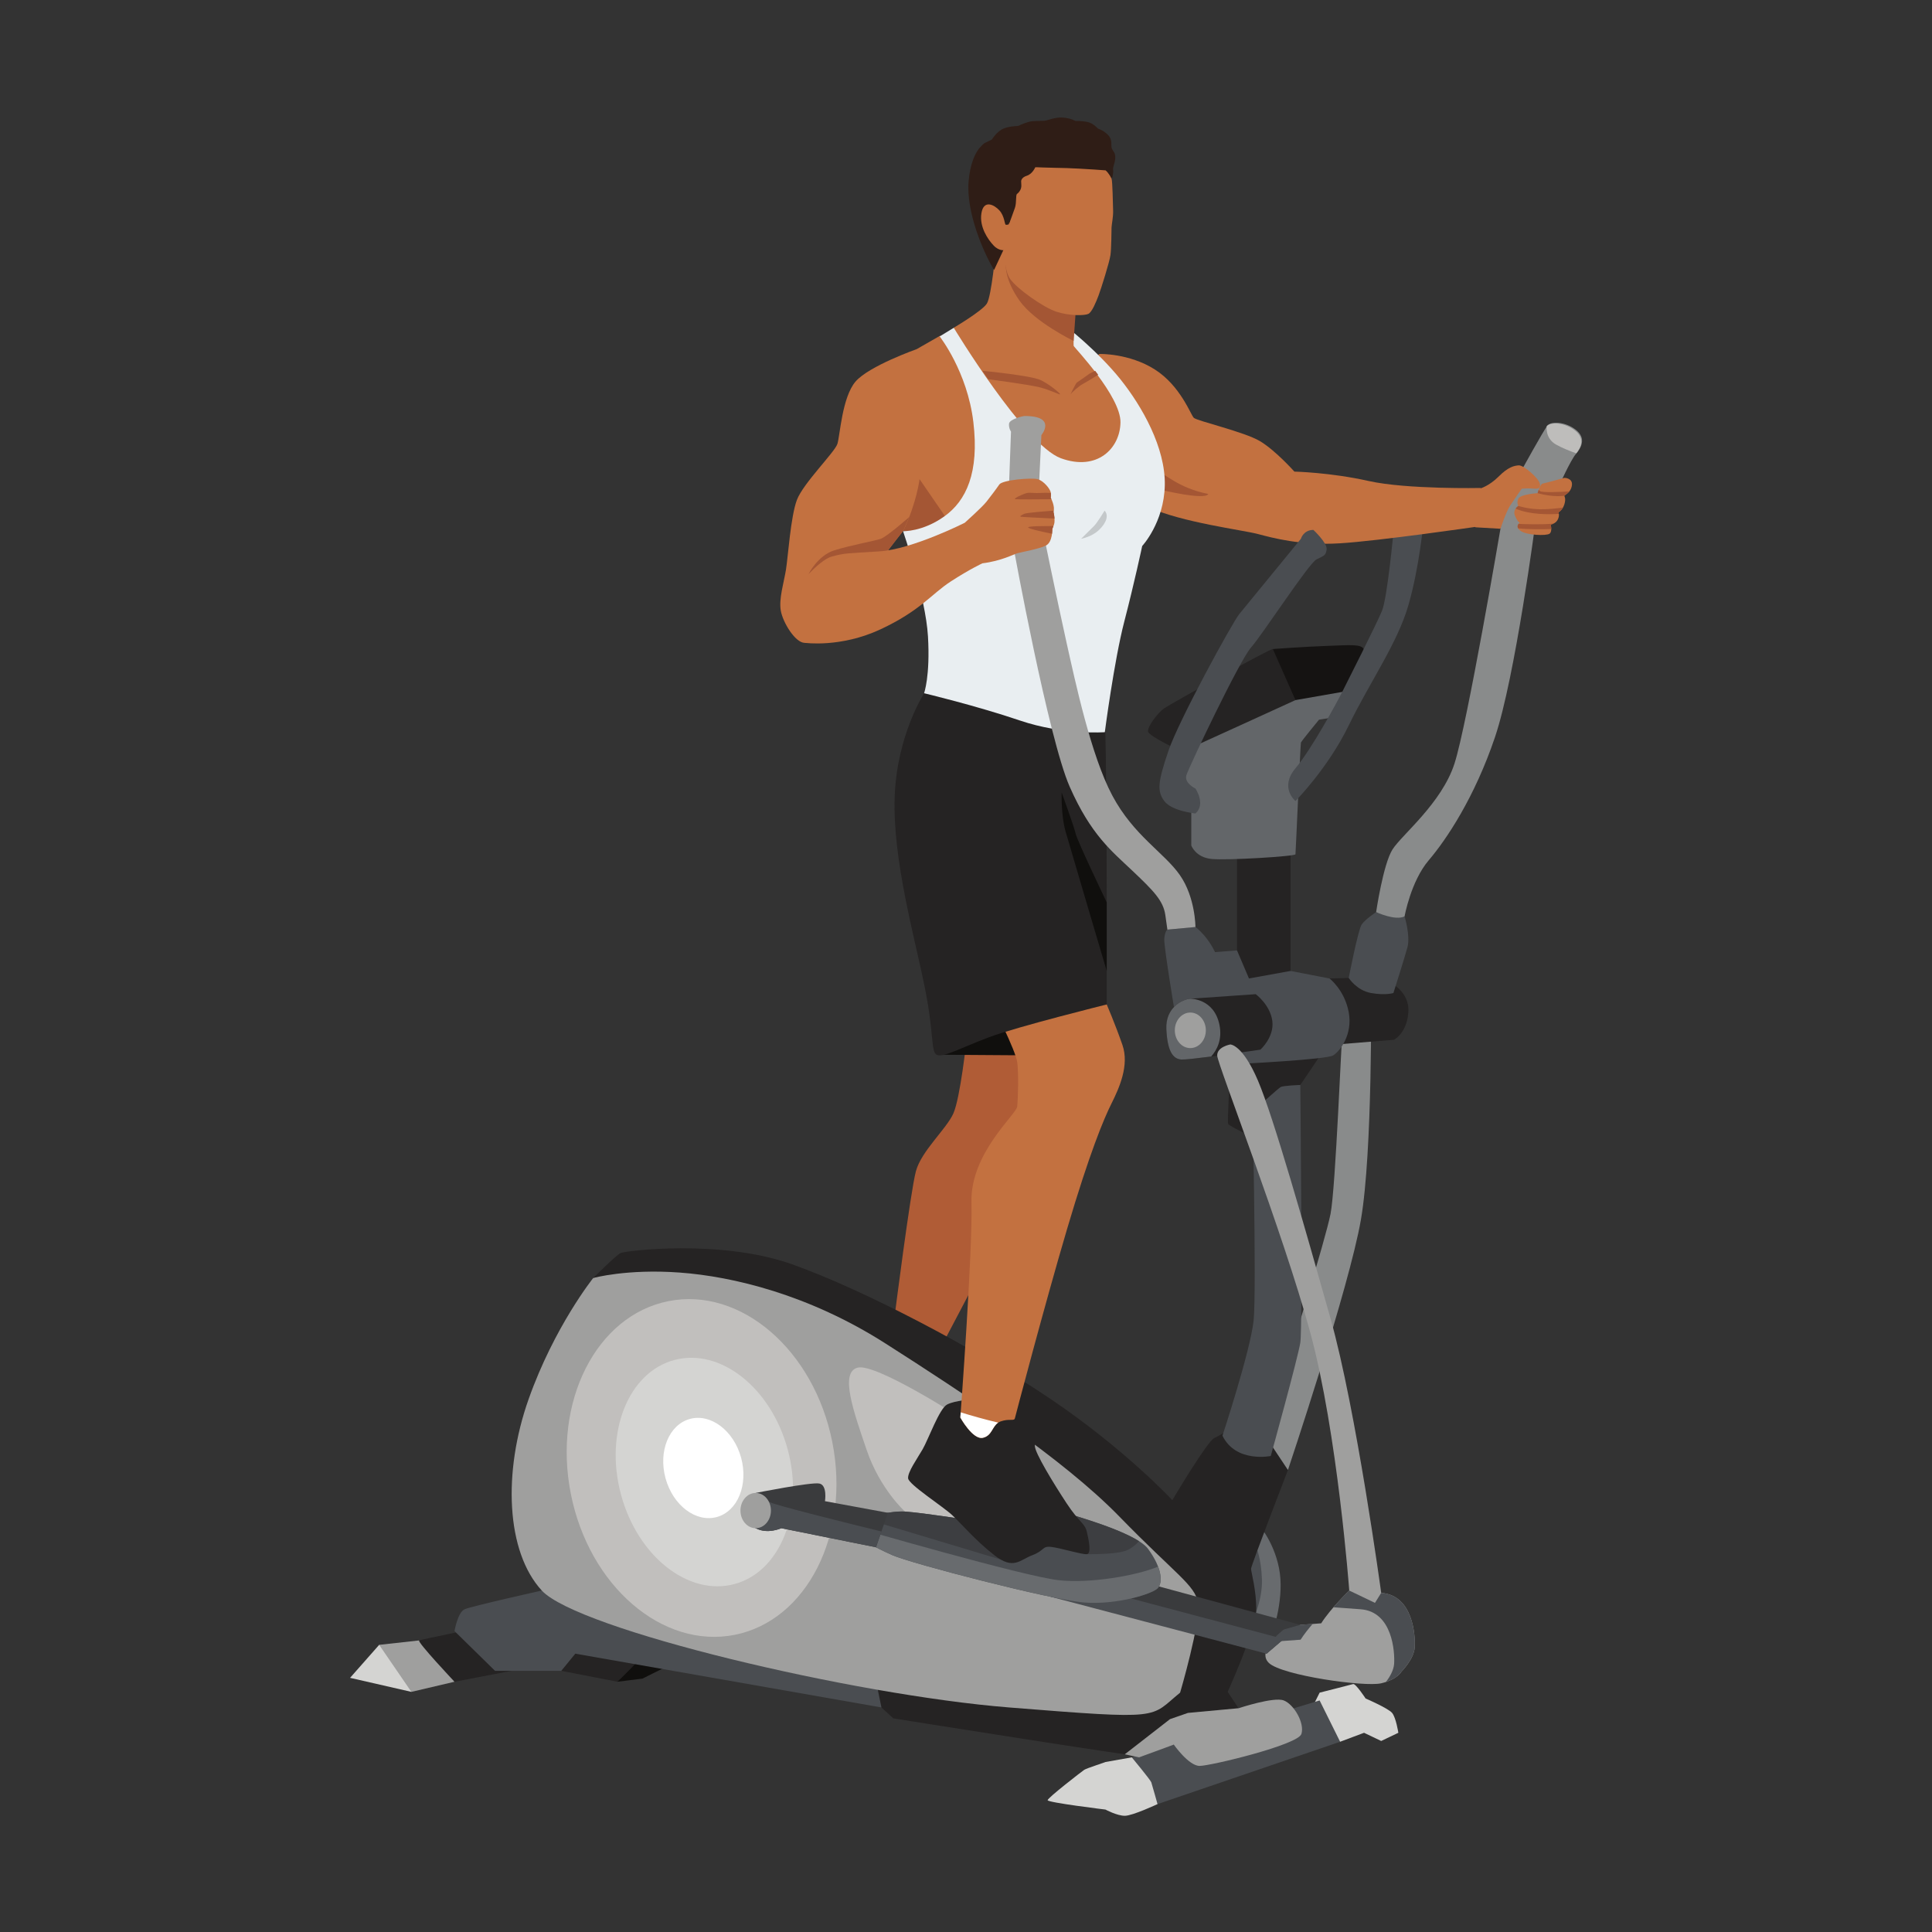 <?xml version="1.0" encoding="UTF-8" standalone="no"?>
<svg
   xmlns:dc="http://purl.org/dc/elements/1.1/"
   xmlns:cc="http://creativecommons.org/ns#"
   xmlns:rdf="http://www.w3.org/1999/02/22-rdf-syntax-ns#"
   xmlns:svg="http://www.w3.org/2000/svg"
   xmlns="http://www.w3.org/2000/svg"
   viewBox="0 0 2666.667 2666.667"
   height="2666.667"
   width="2666.667"
   xml:space="preserve"
   id="svg2"
   version="1.1"><rect x="0" y="0" width="2666.667" height="2666.667" fill="#333333" stroke="none"/><defs
     id="defs6" /><g
     transform="matrix(1.333,0,0,-1.333,0,2666.667)"
     id="g10"><g
       transform="scale(0.1)"
       id="g12"><g
         transform="scale(1.227)"
         id="g14"><path
           id="path16"
           style="fill:none;fill-opacity:1;fill-rule:nonzero;stroke:none"
           d="M 16300,0 H 0 V 16300 H 16300 V 0" /></g><path
         id="path18"
         style="fill:#686b6e;fill-opacity:1;fill-rule:nonzero;stroke:none"
         d="m 13007.8,4237.3 c 26.9,-7.7 204.5,-225.6 244.8,-524.2 40.4,-298.6 -86.3,-645.6 -86.3,-645.6 l -508.2,290.5 -67.3,702.1 417,177.2" /><path
         id="path20"
         style="fill:#4a4d51;fill-opacity:1;fill-rule:nonzero;stroke:none"
         d="m 13007.8,3983.7 c 0,0 50.8,-109.6 59,-331.3 8.3,-221.7 -104.8,-468.1 -126.6,-455.7 -21.7,12.5 -313.8,251.3 -313.8,251.3 l 381.4,535.7" /><path
         id="path22"
         style="fill:#d4d4d2;fill-opacity:1;fill-rule:nonzero;stroke:none"
         d="m 13559.3,2268.5 104.9,209.9 c 0,0 320.8,81 347,88.9 26.2,7.9 129.1,-149.4 129.1,-149.4 0,0 234.1,-100.9 274.4,-149.4 40.4,-48.4 64.6,-205.7 64.6,-205.7 l -177.6,-84.8 -177.5,84.8 -247.8,-92.9 c 0,0 -260.4,97 -284.7,92.9 -24.4,-4.1 -32.4,205.7 -32.4,205.7" /><path
         id="path24"
         style="fill:#252323;fill-opacity:1;fill-rule:nonzero;stroke:none"
         d="m 9127.05,2325 122.7,-112.9 c 0,0 2582.45,-411.6 2647.05,-403.6 64.6,8.1 484.2,64.6 484.2,153.4 0,88.7 38.3,271 0,451.9 -38.3,180.9 411.6,330.9 -314.7,387.4 -726.3,56.5 -1081.4,51.1 -1525.3,33.6 -443.9,-17.5 -1532.61,-82 -1549.12,-106.3 -16.52,-24.2 -17,-234 -17,-234 L 9127.05,2325" /><path
         id="path26"
         style="fill:#d4d4d2;fill-opacity:1;fill-rule:nonzero;stroke:none"
         d="m 4162.78,2834.8 -236.73,138.5 -301.28,-341.6 634.85,-145.3 -96.84,348.4" /><path
         id="path28"
         style="fill:#4a4d51;fill-opacity:1;fill-rule:nonzero;stroke:none"
         d="m 11678.9,1505.8 c 40.4,-44.3 306.7,-181.5 306.7,-181.5 l 1890.8,645.6 -212.2,427.8 -1944.9,-589.3 -40.4,-302.6" /><path
         id="path30"
         style="fill:#9f9f9e;fill-opacity:1;fill-rule:nonzero;stroke:none"
         d="m 4539.39,2927.6 -199.06,91.5 -414.28,-45.8 333.57,-486.9 446.56,104.9 -166.79,336.3" /><path
         id="path32"
         style="fill:#252323;fill-opacity:1;fill-rule:nonzero;stroke:none"
         d="m 4953.67,3148.9 344.47,-444.6 -591.96,-113 c 0,0 -392.75,417 -365.85,427.8 26.9,10.7 613.34,129.8 613.34,129.8" /><path
         id="path34"
         style="fill:#100f0d;fill-opacity:1;fill-rule:nonzero;stroke:none"
         d="m 6965.86,2777 c -56.49,-24.2 -313.27,-153.4 -313.27,-153.4 l -259.72,-32.3 c 0,0 -340.26,258.3 -64.56,379.4 275.7,121 431.53,121.9 460,89.2 28.47,-32.8 177.55,-282.9 177.55,-282.9" /><path
         id="path36"
         style="fill:#252323;fill-opacity:1;fill-rule:nonzero;stroke:none"
         d="m 5698.83,2930.3 112.98,-226 581.06,-113 c 0,0 282.46,266.4 258.25,290.6 -24.21,24.2 -589.13,282.4 -629.48,266.3 -40.36,-16.1 -322.81,-217.9 -322.81,-217.9" /><path
         id="path38"
         style="fill:#4a4d51;fill-opacity:1;fill-rule:nonzero;stroke:none"
         d="m 5771.46,3611.3 -161.41,-75.7 c 0,0 -726.32,-161.4 -798.96,-193.7 -72.63,-32.3 -104.91,-226 -104.91,-226 l 419.65,-411.6 h 685.98 l 145.27,177.6 3169.97,-556.9 -152.17,734.4 c 0,0 -1149.79,727.8 -2091.87,735.2 -942.08,7.3 -1111.55,-183.3 -1111.55,-183.3" /><path
         id="path40"
         style="fill:#9f9f9e;fill-opacity:1;fill-rule:nonzero;stroke:none"
         d="m 13292.9,3132.1 c 0,0 -290.5,-217.9 -153.3,-347.1 137.2,-129.1 992.7,-250.1 1162.1,-209.8 169.5,40.4 209.9,121.1 209.9,121.1 0,0 129.1,129.1 137.2,250.1 8,121.1 -16.2,540.7 -347.1,565 -330.8,24.2 -330.8,24.2 -330.8,24.2 0,0 -193.7,-186.3 -290.6,-339.3 l -216.2,-15.8 -171.2,-48.4" /><path
         id="path42"
         style="fill:#898b8b;fill-opacity:1;fill-rule:nonzero;stroke:none"
         d="M 13900.9,9308.5 C 13890.2,9292.4 13831,7710.6 13777.2,7436.2 13723.4,7161.8 13336,5919 13336,5919 l -328.2,-704.8 150.6,-285.2 177.6,-145.2 c 0,0 634.9,1891.1 755.9,2593.2 121.1,702.1 104.9,2345.8 104.9,2345.8 l -295.9,-414.3" /><path
         id="path44"
         style="fill:#9f9f9e;fill-opacity:1;fill-rule:nonzero;stroke:none"
         d="m 6142.69,6771.8 c 0,0 -403.52,-503.1 -669.83,-1256.3 C 5206.54,4762.3 5238.82,3939.1 5610.05,3535.6 5981.28,3132.1 8832.8,2454.2 10449.5,2325 c 1616.8,-129.1 1447.3,-108.9 1770.1,153.4 322.8,262.3 457.3,673.8 438.5,879.6 -18.8,205.8 138.5,387.4 -139.9,617.4 -278.4,230 -2275.3,1779.5 -2445,1888.4 -169.76,109 -2655.41,1476.9 -3930.51,908" /><path
         id="path46"
         style="fill:#b05c36;fill-opacity:1;fill-rule:nonzero;stroke:none"
         d="m 10008.4,9241.3 c 0,0 -64.61,-605.3 -137.24,-766.7 -72.63,-161.4 -330.88,-387.4 -387.38,-597.2 -56.49,-209.8 -221.4,-1509.2 -221.4,-1509.2 l 479.66,-314.7 c 0,0 581.06,1097.6 581.06,1121.8 0,24.2 540.7,1283.1 556.8,1396.1 16.2,113 -15,730.8 -114.8,777.5 -99.8,46.8 -253.1,41.5 -404,79.9 -151,38.4 -352.7,-187.5 -352.7,-187.5" /><path
         id="path48"
         style="fill:#252323;fill-opacity:1;fill-rule:nonzero;stroke:none"
         d="m 12784.5,5248.2 c 0,0 -137.2,-102.1 -209.8,-132.6 -72.6,-30.5 -435.8,-643.9 -435.8,-643.9 0,0 -484.2,521.9 -1254.9,1043.8 -770.7,521.9 -1957.06,1143.3 -2691.46,1401.5 -734.4,258.3 -1718.97,137.2 -1767.39,113 -48.42,-24.2 -282.46,-258.2 -282.46,-258.2 0,0 347.02,96.8 895.8,56.4 548.78,-40.3 1336.99,-228 2130.55,-734.4 793.57,-506.3 1831.96,-1186.3 2421.06,-1791.6 589.2,-605.2 782.8,-707.2 815.1,-894.3 32.3,-187.1 -185.6,-929.5 -185.6,-929.5 l 80.7,-209.9 524.6,48.5 -113,169.4 c 0,0 293.2,645.7 295.9,847.4 2.7,201.8 -53.8,395.5 -53.8,427.7 0,32.3 382,1022.3 382,1022.3 l -220.6,331.8 -330.9,132.6" /><path
         id="path50"
         style="fill:#4a4d51;fill-opacity:1;fill-rule:nonzero;stroke:none"
         d="m 13405.9,8988.2 58.2,-217.7 c 0,0 25.9,-2507.2 0,-2668.6 -25.9,-161.4 -305.7,-1172.9 -305.7,-1172.9 0,0 -360.4,-75.3 -500.3,209.9 0,0 290.5,882.3 322.8,1194.4 32.3,312 -16.1,2451.3 -16.1,2451.3 l 235.4,157.9 205.7,45.7" /><path
         id="path52"
         style="fill:#c1bfbd;fill-opacity:1;fill-rule:nonzero;stroke:none"
         d="m 9943.79,5327.2 c 0,0 -875.21,564.9 -1063.05,516.5 -187.84,-48.4 -43.54,-452 94.14,-855.5 137.67,-403.5 395.92,-634.8 395.92,-634.8 l 769.2,-369.7 c 0,0 201.1,-45.8 196.3,140.9 -4.8,186.7 -392.51,1202.6 -392.51,1202.6" /><path
         id="path54"
         style="fill:#3a3b3d;fill-opacity:1;fill-rule:nonzero;stroke:none"
         d="m 9070.36,3983.7 4045.04,-1101.8 348.7,298.6 -4270.05,1160.2 -123.69,-357" /><path
         id="path56"
         style="fill:#252323;fill-opacity:1;fill-rule:nonzero;stroke:none"
         d="m 13685.7,9098.7 -221.6,-328.2 c 0,0 -176.5,-5.4 -203.4,-21.5 -26.9,-16.2 -174.9,-150.7 -174.9,-150.7 l -121,-365.8 c 0,0 -236.8,113 -247.5,134.5 -10.8,21.5 16.1,495 21.5,511.1 5.4,16.1 59.2,454.2 301.3,458.5 242.1,4.2 586.4,-60.4 581.1,-71.1 -5.4,-10.8 64.5,-166.8 64.5,-166.8" /><path
         id="path58"
         style="fill:#252323;fill-opacity:1;fill-rule:nonzero;stroke:none"
         d="m 13841.7,9190.1 591.9,48.5 c 0,0 131.6,63.7 149.2,282 17.5,218.3 -192.3,315.2 -208.4,320.6 -16.2,5.3 -408.9,37.6 -408.9,37.6 l -199.1,-5.4 -145.2,-338.9 220.5,-344.4" /><path
         id="path60"
         style="fill:#4a4d51;fill-opacity:1;fill-rule:nonzero;stroke:none"
         d="m 12442.9,10135.8 365.8,28.2 554.2,-212.6 403.5,-78 c 0,0 156,-118.3 199.1,-349.7 43,-231.3 -91.5,-404.3 -161.4,-446.9 -70,-42.7 -930.8,-85.7 -930.8,-85.7 0,0 -242.1,260.1 -306.7,442.1 -64.5,182 -166.8,408 -188.3,440.2 -21.5,32.3 64.6,262.4 64.6,262.4" /><path
         id="path62"
         style="fill:#4a4d51;fill-opacity:1;fill-rule:nonzero;stroke:none"
         d="m 10059,4261.9 c 0,0 -516.03,80.7 -688.2,91.5 -172.16,10.7 -478.83,-70 -489.59,-172.2 -10.76,-102.2 166.78,-193.7 360.47,-279.8 193.68,-86.1 1646.32,-462.7 1985.32,-489.6 338.9,-26.9 715.5,91.5 763.9,150.7 48.5,59.2 43.1,204.4 -102.2,403.5 -145.2,199.1 -1006.1,408.9 -1027.6,425 -21.5,16.2 -802.1,-129.1 -802.1,-129.1" /><path
         id="path64"
         style="fill:#252323;fill-opacity:1;fill-rule:nonzero;stroke:none"
         d="m 12808.7,11283 v -1119 l 123.8,-290.6 430.4,78 v 1482.3 l -554.2,-150.7" /><path
         id="path66"
         style="fill:#636669;fill-opacity:1;fill-rule:nonzero;stroke:none"
         d="m 12335.3,11681.2 v -430.4 c 0,0 43,-123.8 209.8,-139.9 166.8,-16.2 866.2,26.9 868.9,48.4 2.7,21.5 51.1,1140.6 56.5,1156.7 5.4,16.2 187.2,236.8 187.2,236.8 l 162.5,26.9 c 0,0 203.1,312.7 172.2,349.7 -30.9,37 -166.8,156 -578.4,53.8 -411.6,-102.2 -679.4,-258 -763.4,-328.2 -84,-70.2 -229.2,-116.8 -272.3,-192.9 -43,-76.1 -199,-356.6 -204.4,-396.6 -5.4,-40 53.8,-266 53.8,-266 l 107.6,-118.3" /><path
         id="path68"
         style="fill:#151312;fill-opacity:1;fill-rule:nonzero;stroke:none"
         d="m 13180,13002 c 8,32.3 0,282.5 0,282.5 0,0 323.4,24.2 557.1,32.3 233.8,8 355.6,21.6 383.5,-32.2 27.8,-53.9 9.8,-317.6 0,-349.8 -9.9,-32.3 -222.4,-94.2 -222.4,-94.2 l -484.2,-84.8 -234,246.2" /><path
         id="path70"
         style="fill:#717374;fill-opacity:1;fill-rule:nonzero;stroke:none"
         d="m 10298.2,4305.4 v 0 c 212.2,37.9 497.1,86.9 553.4,86.9 2.3,0 4.1,-0.1 5.6,-0.3 -1.5,0.2 -3.3,0.3 -5.6,0.3 -56.3,0 -341.2,-49 -553.4,-86.9 m 578.6,79.7 v 0 0 m -0.7,0.2 h -0.1 0.1 m -0.4,0.1 c 0,0 0,0 -0.1,0 0.1,0 0.1,0 0.1,0 m -0.3,0.1 c 0,0 -0.1,0 -0.1,0.1 0,-0.1 0.1,-0.1 0.1,-0.1 m -0.3,0.1 c -6.4,2.1 -10.8,3.7 -12.9,4.8 2.1,-1.1 6.5,-2.7 12.9,-4.8 m -13,4.8 c 0,0 0,0 0,0.1 0,-0.1 0,-0.1 0,-0.1 m -0.1,0.1 c 0,0 0,0 -0.1,0 0.1,0 0.1,0 0.1,0 m -0.1,0 c 0,0 0,0.1 -0.1,0.1 0.1,0 0.1,-0.1 0.1,-0.1 m -0.1,0.1 v 0 0 m -0.1,0 c 0,0.1 0,0.1 0,0.1 0,0 0,0 0,-0.1 m -0.1,0.1 c 0,0 0,0 -0.1,0 0.1,0 0.1,0 0.1,0 m -0.1,0.1 v 0 0 m -0.1,0 v 0 0 m -0.1,0.1 v 0 0 m 0,0 h -0.1 0.1 m -0.1,0.1 v 0 0" /><path
         id="path72"
         style="fill:#878888;fill-opacity:1;fill-rule:nonzero;stroke:none"
         d="m 10059,4261.9 c 0,0 -495.08,77.4 -677.18,90.7 182.1,-13.3 677.18,-90.7 677.18,-90.7 0,0 105.1,19.6 239.2,43.5 v 0 c -134.1,-24 -239.2,-43.5 -239.2,-43.5" /><path
         id="path74"
         style="fill:#3d3e41;fill-opacity:1;fill-rule:nonzero;stroke:none"
         d="m 10360.9,3857 -1386.02,416.7 c 97.17,48.5 250.25,80.6 363.48,80.6 11.24,0 22.08,-0.3 32.44,-0.9 3.53,-0.3 7.21,-0.5 11.02,-0.8 182.1,-13.3 677.18,-90.7 677.18,-90.7 0,0 105.1,19.5 239.2,43.5 212.2,37.9 497.1,86.9 553.4,86.9 2.3,0 4.1,-0.1 5.6,-0.3 2,-0.2 3.3,-0.5 3.9,-1 h 0.1 v 0 -0.1 h 0.1 v 0 0 c 0.1,0 0.1,-0.1 0.1,-0.1 v 0 c 0,0 0,0 0.1,0 v 0 -0.1 c 0.1,0 0.1,0 0.1,0 0,0 0,0 0.1,0 0,0 0,0 0,-0.1 0,0 0,0 0.1,0 v 0 0 c 0.1,0 0.1,-0.1 0.1,-0.1 v 0 c 0.1,0 0.1,0 0.1,0 0,0 0,0 0.1,0 0,-0.1 0,-0.1 0,-0.1 0,0 0,0 0.1,0 2.1,-1.1 6.5,-2.7 12.9,-4.8 0.1,0 0.1,0 0.2,0 0,-0.1 0.1,-0.1 0.1,-0.1 0.1,0 0.2,0 0.2,-0.1 0.1,0 0.1,0 0.1,0 0.1,0 0.2,0 0.3,-0.1 h 0.1 c 0.2,-0.1 0.4,-0.2 0.7,-0.2 v 0 c 102.8,-33.2 671,-180.6 917.9,-338.5 -35.1,-38.1 -86.3,-82.5 -147.9,-102.1 -91.9,-29.3 -278.5,-32.6 -356.9,-32.6 -22.4,0 -36,0.3 -36,0.3 0,0 -193.7,134.5 -242.1,145.3 -46.8,10.3 -168.8,80.9 -249.8,80.9 -2.9,0 -5.7,-0.1 -8.5,-0.2 -80.7,-5.4 -392.6,-281.2 -392.6,-281.2" /><path
         id="path76"
         style="fill:#252323;fill-opacity:1;fill-rule:nonzero;stroke:none"
         d="m 13180,13284.5 c -24.2,8 -1054.9,-564.9 -1124.6,-613.4 -69.8,-48.4 -182.8,-199.3 -166.7,-244.9 16.2,-45.6 339,-207 363.2,-198.9 24.2,8 1162.1,528.5 1162.1,528.5 l -234,528.7" /><path
         id="path78"
         style="fill:#4a4d51;fill-opacity:1;fill-rule:nonzero;stroke:none"
         d="m 14430.9,14518.1 c 0,0 -64.6,-701 -121.1,-838.2 -56.5,-137.2 -363.1,-742.5 -411.6,-839.3 -48.4,-96.8 -314.7,-589.1 -484.2,-790.9 -169.5,-201.7 0,-338.9 0,-338.9 0,0 336.3,338.9 551.5,782.8 215.2,443.8 502.8,847.4 617.3,1242.8 114.4,395.5 154.7,847.4 154.7,847.4 l -306.6,-65.7" /><path
         id="path80"
         style="fill:#4a4d51;fill-opacity:1;fill-rule:nonzero;stroke:none"
         d="m 14249.3,10560.8 c 0,0 -111.7,-74 -149.3,-127.8 -37.7,-53.8 -134.5,-554.2 -134.5,-554.2 0,0 80.7,-129.1 231.3,-156 150.7,-26.9 231.4,0 231.4,0 0,0 113,355.1 145.2,473.4 32.3,118.4 -29.6,320.2 -29.6,320.2 l -294.5,44.4" /><g
         transform="scale(1.008)"
         id="g82"><path
           id="path84"
           style="fill:#898b8b;fill-opacity:1;fill-rule:nonzero;stroke:none"
           d="m 15627.2,15010.1 c 0,0 232.4,420.5 268.4,464.6 36,44 180.2,44 292.3,-44.1 112.1,-88.1 52.1,-188.2 0,-248.3 -52.1,-60 -172.2,-324.4 -172.2,-324.4 l -214.9,-152.1 -197.6,24 c 0,0 -114.8,69.2 -114.8,89.3 0,20.1 138.8,191 138.8,191" /></g><path
         id="path86"
         style="fill:#898b8b;fill-opacity:1;fill-rule:nonzero;stroke:none"
         d="m 15606.4,14932 -69.9,-402 c 0,0 -343,-2020.3 -476.1,-2431.9 -133.2,-411.5 -544.8,-736.2 -641.6,-888.6 -96.9,-152.4 -169.5,-648.7 -169.5,-648.7 0,0 197.7,-92.9 294.5,-44.4 0,0 64.6,363.1 250.2,581 185.6,217.9 476.2,653.7 686,1275.1 209.8,621.4 420.6,2235.9 420.6,2235.9 l 149.8,300.9 c 0,0 42.9,139.9 -75.4,88.8 -118.4,-51.2 -368.6,-66.1 -368.6,-66.1" /><path
         id="path88"
         style="fill:#252323;fill-opacity:1;fill-rule:nonzero;stroke:none"
         d="m 10073.2,5515.5 c 0,0 -185.9,-10.8 -266.6,-53.8 -80.71,-43.1 -193.69,-360.5 -252.87,-462.7 -59.18,-102.2 -156.02,-236.7 -150.65,-301.3 5.38,-64.6 360.47,-290.5 457.32,-382 96.84,-91.5 236.7,-258.2 435.8,-414.3 199.1,-156 263.6,-48.4 392.7,0 129.2,48.4 99.6,96.9 195.1,86.1 95.5,-10.8 321.4,-80.7 369.9,-75.3 48.4,5.4 21.5,139.9 0,231.3 -21.6,91.5 -75.4,91.5 -209.9,295.9 -134.5,204.5 -328.2,521.9 -328.2,591.9 0,69.9 -16.1,170.2 -43,216.9 -26.9,46.7 -164.1,70.9 -164.1,70.9 0,0 -180.2,196.4 -207.1,196.4 -26.9,0 -228.4,0 -228.4,0" /><path
         id="path90"
         style="fill:#100f0d;fill-opacity:1;fill-rule:nonzero;stroke:none"
         d="m 9697.65,9083.9 1028.95,-7.1 c 0,0 177.6,624.5 -230,535.7 -407.5,-88.8 -609.3,-161.4 -633.51,-201.8 -24.21,-40.3 -165.44,-326.8 -165.44,-326.8" /><path
         id="path92"
         style="fill:#c37140;fill-opacity:1;fill-rule:nonzero;stroke:none"
         d="m 10274.7,9604.4 c 0,0 242.1,-476.1 258.2,-597.2 16.2,-121 8.1,-379.3 0,-460 -8,-80.7 -487.8,-484.2 -473.9,-992.6 13.9,-508.5 -115.21,-2227.4 -115.21,-2227.4 0,0 129.11,-234.1 234.01,-209.9 104.9,24.3 92.1,137.2 183.3,169.5 91.1,32.3 139.5,0 147.6,32.3 8.1,32.3 306.7,1170.2 540.7,1961.1 234.1,790.9 379.3,1137.9 460,1299.3 80.7,161.4 185.6,395.4 113,605.3 -72.6,209.8 -162.7,419.6 -162.7,419.6 0,0 -369.9,429.1 -515.2,408.3 -145.3,-20.9 -669.8,-408.3 -669.8,-408.3" /><path
         id="path94"
         style="fill:#4a4d51;fill-opacity:1;fill-rule:nonzero;stroke:none"
         d="m 12087.8,10379.2 c 0,0 -26.9,-16.2 -32.3,-96.9 -5.4,-80.7 123.8,-849.1 123.8,-849.1 l 559.5,85.1 c 0,0 -48.4,339 -129.1,559.6 -80.7,220.6 -231.4,328.2 -231.4,328.2 l -290.5,-26.9" /><path
         id="path96"
         style="fill:#252323;fill-opacity:1;fill-rule:nonzero;stroke:none"
         d="m 9572.56,12832.5 c 0,0 -286.49,-435.8 -308.68,-1081.4 -22.2,-645.6 207.8,-1456.7 308.68,-1953 100.88,-496.3 64.56,-677.9 125.09,-714.2 60.52,-36.3 254.21,72.6 544.75,181.6 290.5,108.9 1217.3,338.9 1217.3,338.9 v 774.8 c 0,0 1.3,1509.1 -14.8,2049.8 -16.2,540.7 -1272.4,913.2 -1272.4,913.2 l -599.94,-509.7" /><g
         transform="scale(1.003)"
         id="g98"><path
           id="path100"
           style="fill:#c37140;fill-opacity:1;fill-rule:nonzero;stroke:none"
           d="m 11181.2,16131 c 16.2,32.2 168.2,160.1 168.2,160.1 0,0 306.8,8.9 572.4,-160.1 265.6,-169.1 370.2,-466.9 402.4,-499.1 32.2,-32.2 523.2,-144.8 684.2,-241.4 161,-96.6 354.2,-314 354.2,-314 0,0 370.2,-8 764.6,-96.5 394.4,-88.6 1159.1,-72.5 1159.1,-72.5 l -48.4,-400.8 c 0,0 -1006,-146.5 -1408.6,-170.7 -402.4,-24.1 -692.1,56.4 -845,96.6 -153,40.3 -788.9,120.8 -1118.9,273.7 -330,152.9 -458.8,853.2 -458.8,949.8 0,96.6 -225.4,474.9 -225.4,474.9" /></g><g
         transform="scale(1.014)"
         id="g102"><path
           id="path104"
           style="fill:#c37140;fill-opacity:1;fill-rule:nonzero;stroke:none"
           d="m 9599.26,16300 -238.75,-136.6 c 0,0 -485.47,-171.1 -623.43,-330.3 -137.94,-159.2 -159.16,-551.8 -185.69,-636.7 -26.53,-84.9 -350.19,-403.2 -413.86,-573 -63.66,-169.8 -90.19,-578.3 -111.41,-711 -21.23,-132.6 -74.28,-297.1 -53.06,-419.1 21.23,-122.1 148.56,-329 244.07,-329 95.5,0 535.88,509.4 710.96,753.4 175.1,244.1 297.12,392.6 297.12,392.6 l 328.96,-90.1 c 0,0 779.93,870.1 748.03,1024 -31.7,153.8 -286.4,944.4 -323.52,955 -37.18,10.6 -379.42,100.8 -379.42,100.8" /></g><path
         id="path106"
         style="fill:#a45634;fill-opacity:1;fill-rule:nonzero;stroke:none"
         d="m 9782.39,14664.5 -260.94,379.3 c 0,0 -26.9,-236.7 -166.79,-532.6 l 279.77,-141.7 147.96,295" /><path
         id="path108"
         style="fill:#a45634;fill-opacity:1;fill-rule:nonzero;stroke:none"
         d="m 12001.7,15108.4 c 59,2 185.6,-153.4 508.4,-218 0,0 8.1,-80.6 -581,64.6 -589.1,145.3 72.6,153.4 72.6,153.4" /><g
         transform="scale(1.022)"
         id="g110"><path
           id="path112"
           style="fill:#e9eef1;fill-opacity:1;fill-rule:nonzero;stroke:none"
           d="m 9662.33,16252.7 -142.08,-86.9 c 0,0 280.34,-355.2 341.47,-868.2 61.03,-513.1 -73.06,-797.2 -294.11,-955.1 -221,-157.8 -418.34,-149.9 -418.34,-149.9 0,0 228.9,-663.1 252.58,-1065.6 23.68,-402.6 -39.46,-576.2 -39.46,-576.2 0,0 528.87,-126.3 970.81,-276.3 442,-149.9 860.4,-118.4 860.4,-118.4 0,0 94.7,726.2 197.3,1120.9 102.6,394.6 181.5,765.6 181.5,765.6 0,0 221.1,236.8 229,615.6 7.8,378.9 -228.9,797.2 -449.9,1073.5 -221.1,276.3 -560.4,552.5 -592,560.4 -31.6,7.9 -480.7,7.9 -619.2,0 -138.5,-7.9 -477.97,-39.4 -477.97,-39.4" /></g><g
         transform="scale(1.078)"
         id="g114"><path
           id="path116"
           style="fill:#c37140;fill-opacity:1;fill-rule:nonzero;stroke:none"
           d="m 9567.63,16271.9 c -19.93,28.1 79.84,-41.8 79.84,-41.8 l -82.43,-72.3 c 0,0 -41.08,-445.3 -85.97,-516.4 -44.88,-71 -318.03,-231.9 -318.03,-231.9 0,0 680.98,-1126.3 1028.96,-1253.6 348.1,-127.2 568.8,93.6 572.6,344.3 3.7,250.7 -441.6,718.4 -449,733.4 -7.6,15 14.9,520.1 14.9,520.1 0,0 -306.9,471.5 -366.67,486.4 -59.91,15 -394.2,31.8 -394.2,31.8" /></g><g
         transform="scale(1.059)"
         id="g118"><path
           id="path120"
           style="fill:#a45634;fill-opacity:1;fill-rule:nonzero;stroke:none"
           d="m 9834.66,16300 c 0,0 -13.69,-141.1 134.89,-350.6 148.45,-209.5 527.95,-392.4 527.95,-392.4 l 28.2,398.1 -691.04,344.9" /></g><path
         id="path122"
         style="fill:#c37140;fill-opacity:1;fill-rule:nonzero;stroke:none"
         d="m 15326.7,14946.9 c 0,0 91.4,24.3 191,123.8 99.5,99.5 161.4,113 209.8,115.7 48.4,2.7 209.8,-134.5 217.9,-193.7 8.1,-59.2 -40.4,-48.4 -88.8,-45.8 -48.4,2.7 -99.5,-2.5 -99.5,-2.5 0,0 -79.8,-113.1 -120.6,-175 -40.8,-61.9 -100,-239.4 -100,-239.4 l -258.3,15 c 0,0 -158.7,167.9 -139.8,197.5 18.8,29.6 188.3,204.4 188.3,204.4" /><path
         id="path124"
         style="fill:#a45634;fill-opacity:1;fill-rule:nonzero;stroke:none"
         d="m 9414.97,14651.9 c 0,0 -232.47,-205.3 -297.04,-226.8 -64.56,-21.6 -306.67,-64.6 -478.83,-118.4 -172.17,-53.8 -266.36,-244.6 -266.36,-244.6 0,0 336.3,18.6 406.24,24 69.95,5.4 411.28,213.4 411.28,213.4 l 164.4,211.7 60.31,140.7" /><path
         id="path126"
         style="fill:#9f9f9e;fill-opacity:1;fill-rule:nonzero;stroke:none"
         d="m 10609.6,15697.5 c -16.2,0 -158.1,-32.3 -161.8,-80.7 -3.6,-48.4 20.6,-80.7 20.6,-80.7 l -21,-573 311.5,25.1 24.2,511.6 c 0,0 165.4,197.7 -173.5,197.7" /><path
         id="path128"
         style="fill:#9f9f9e;fill-opacity:1;fill-rule:nonzero;stroke:none"
         d="m 10496.6,14325.5 c 0,0 359.1,-1966.4 579.7,-2466.8 220.6,-500.3 435.8,-667.1 651,-871.6 215.2,-204.4 317.8,-306.6 339.2,-457.3 21.3,-150.6 21.3,-150.6 21.3,-150.6 l 290.5,26.9 c 0,0 0,306.6 -161.4,538 -161.4,231.3 -478.8,408.9 -699.4,823.2 -220.6,414.2 -382,1172.8 -473.5,1581.7 -91.4,408.9 -252.8,1196 -252.8,1196 l -294.6,-219.5" /><path
         id="path130"
         style="fill:#c4c8ca;fill-opacity:1;fill-rule:nonzero;stroke:none"
         d="m 11437.5,14717.5 c 0,0 -77.4,-128.5 -109.7,-159.3 -32.2,-30.9 -133.1,-131.8 -133.1,-131.8 0,0 108.9,18 185.6,91.7 76.7,73.8 102.2,151.5 57.2,199.4" /><path
         id="path132"
         style="fill:#a45634;fill-opacity:1;fill-rule:nonzero;stroke:none"
         d="m 10232.7,16078.5 c 0,0 409.6,-54.2 526.4,-82.4 116.8,-28.3 221.7,-84.8 217.7,-72.7 -4,12.2 -101.3,96.9 -200,145.3 -98.6,48.4 -604.3,96.8 -604.3,96.8 l 60.2,-87" /><path
         id="path134"
         style="fill:#a45634;fill-opacity:1;fill-rule:nonzero;stroke:none"
         d="m 11283.5,16137.3 c 0,0 -121.1,-86.4 -133.2,-93.6 -12.1,-7.3 -76.7,-143.8 -64.6,-121.9 12.1,21.8 92.8,90.4 125.1,106.6 32.3,16.1 160.4,96 160.4,96 l -31.1,41.1 -56.6,-28.2" /><path
         id="path136"
         style="fill:#4a4d51;fill-opacity:1;fill-rule:nonzero;stroke:none"
         d="m 9599.06,4014.2 3693.84,-980.3 -177.5,-152 L 10884,3470 9599.06,4014.2" /><path
         id="path138"
         style="fill:#100f0d;fill-opacity:1;fill-rule:nonzero;stroke:none"
         d="m 10992.9,11799.5 c 0,0 -8,-234 40.4,-403.5 48.4,-169.4 426.4,-1444.6 426.4,-1444.6 l -0.1,710.2 c 0,0 -305.3,637.6 -321.4,710.2 -16.1,72.6 -145.3,427.7 -145.3,427.7" /><path
         id="path140"
         style="fill:#ffffff;fill-opacity:1;fill-rule:nonzero;stroke:none"
         d="m 9947.76,5380.8 c -2.53,-34.5 -3.97,-53.6 -3.97,-53.6 0,0 129.11,-234.1 234.01,-209.9 94.2,21.8 93.7,114.9 158.5,157.1 -142.8,33.4 -278.9,72.4 -388.54,106.4" /><path
         id="path142"
         style="fill:#686b6e;fill-opacity:1;fill-rule:nonzero;stroke:none"
         d="m 10958,3643.2 c -371.3,43 -2076.79,538 -2076.79,538 -10.77,-102.2 166.78,-193.7 360.47,-279.8 193.68,-86.1 1646.32,-462.7 1985.32,-489.6 338.9,-26.9 715.5,91.5 763.9,150.7 32.1,39.1 40.5,116 0.5,221.2 -214.1,-91.7 -705.5,-178.5 -1033.4,-140.5" /><path
         id="path144"
         style="fill:#c37140;fill-opacity:1;fill-rule:nonzero;stroke:none"
         d="m 16198.3,15057.2 c 0,0 -193.7,-53.8 -223.3,-59.1 -29.6,-5.4 -53.8,-99.6 -53.8,-99.6 0,0 -177.6,-10.7 -199.1,-56.5 -21.5,-45.7 0,-75.3 0,-75.3 0,0 -61.9,-37.6 -35,-102.2 26.9,-64.6 48.5,-72.6 48.5,-72.6 0,0 -53.8,-37.7 8,-83.4 61.9,-45.8 269,-53.8 301.3,-29.6 32.3,24.2 10.8,94.1 10.8,94.1 0,0 53.8,8.1 75.3,53.8 21.5,45.8 5.4,72.7 5.4,72.7 0,0 43,21.5 61.9,83.4 18.8,61.8 0,80.7 0,88.7 0,8.1 67.2,29.6 78,107.6 10.7,78 -78,78 -78,78" /><path
         id="path146"
         style="fill:#a45634;fill-opacity:1;fill-rule:nonzero;stroke:none"
         d="m 16055.7,14573 c 0,0 14.6,2.3 31.6,10.8 -120.7,-13.5 -312.8,-5.7 -363.3,-3.3 -8.1,-10.3 -15.5,-26.8 -4.5,-46.5 110.2,-11.6 252.7,-9.7 343.2,-7 -0.2,23.7 -7,46 -7,46" /><path
         id="path148"
         style="fill:#a45634;fill-opacity:1;fill-rule:nonzero;stroke:none"
         d="m 15693.6,14738.3 c 146.4,-64.6 351.2,-60.7 447.7,-54.3 -1.7,10 -4.9,15.5 -4.9,15.5 0,0 26.8,13.5 47.4,49.6 -66.1,-8.8 -160.4,-18.9 -237.5,-17.4 -133.6,2.7 -224.2,35 -224.2,35 0,0 -16.3,-10 -28.5,-28.4" /><path
         id="path150"
         style="fill:#a45634;fill-opacity:1;fill-rule:nonzero;stroke:none"
         d="m 16198.3,14871.6 c 0,5.3 28.7,16.5 51.6,45.3 -88.2,-5.6 -277.6,-15.3 -303.6,3.1 -4.8,3.5 -9.8,7.6 -14.7,12 -6.5,-18.4 -10.4,-33.5 -10.4,-33.5 164.1,-45.9 277.1,-26.9 277.1,-26.9" /><g
         transform="scale(1.007)"
         id="g152"><path
           id="path154"
           style="fill:#bebdbb;fill-opacity:1;fill-rule:nonzero;stroke:none"
           d="m 15998.6,15295.7 c 63.9,-36.5 148.5,-69.5 209.6,-91.2 48.3,60.9 91.8,152.6 -12,234.1 -112.1,88.1 -256.3,88.1 -292.4,44.1 0,0 -17.4,-122.9 94.8,-187" /></g><path
         id="path156"
         style="fill:#4a4d51;fill-opacity:1;fill-rule:nonzero;stroke:none"
         d="m 13599.6,14518.1 c 0,0 145.3,-136.1 137.2,-200.6 -8,-64.6 -24.2,-64.6 -104.9,-104.9 -80.7,-40.4 -556.8,-774.8 -677.9,-912 -121.1,-137.2 -645.6,-1242.8 -669.8,-1323.5 -24.2,-80.7 94.1,-137.2 94.1,-137.2 0,0 110.3,-161.4 0,-258.3 0,0 -245.1,24.3 -322.9,129.2 -77.9,104.9 -63.9,201.7 42.1,516.5 106,314.7 662.8,1331.6 735.4,1420.3 72.7,88.8 637.6,778.8 637.6,778.8 0,0 24.2,90.6 129.1,91.7" /><path
         id="path158"
         style="fill:#252323;fill-opacity:1;fill-rule:nonzero;stroke:none"
         d="m 12324.5,9663.6 677.9,47.2 c 0,0 150.2,-109.9 171.9,-277.6 21.8,-167.7 -123.5,-296.9 -123.5,-296.9 0,0 -726.3,-107.6 -817.7,-102.2 -91.5,5.4 -145.3,91.7 -156.1,314.8 -10.7,223.2 166.5,309.1 247.5,314.7" /><path
         id="path160"
         style="fill:#636669;fill-opacity:1;fill-rule:nonzero;stroke:none"
         d="m 12626.6,9394.6 c -57.1,274.4 -302.1,269 -302.1,269 -81,-5.6 -258.2,-91.5 -247.5,-314.7 10.8,-223.1 64.6,-309.4 156.1,-314.8 35,-2 163.3,12.5 308.1,31.2 58,65.1 117.7,173.9 85.4,329.3" /><path
         id="path162"
         style="fill:#9f9f9e;fill-opacity:1;fill-rule:nonzero;stroke:none"
         d="m 12485.9,9336.6 c 0,-101.7 -71.9,-184.1 -160.6,-184.1 -88.7,0 -160.6,82.4 -160.6,184.1 0,101.6 71.9,184 160.6,184 88.7,0 160.6,-82.4 160.6,-184" /><path
         id="path164"
         style="fill:#245d5a;fill-opacity:1;fill-rule:nonzero;stroke:none"
         d="m 12808.7,8988.2 h -5 c 0,-11.3 -4.5,-21.4 -11.9,-28.8 -7.4,-7.4 -17.5,-11.9 -28.8,-11.9 -11.3,0 -21.4,4.5 -28.8,11.9 -7.4,7.4 -11.9,17.5 -11.9,28.8 0,11.3 4.5,21.4 11.9,28.8 7.4,7.4 17.5,11.9 28.8,11.9 11.3,0 21.4,-4.5 28.8,-11.9 7.4,-7.4 11.9,-17.5 11.9,-28.8 h 5 5 c 0,28 -22.7,50.7 -50.7,50.7 -28,0 -50.7,-22.7 -50.7,-50.7 0,-28 22.7,-50.7 50.7,-50.7 28,0 50.7,22.7 50.7,50.7 h -5" /><path
         id="path166"
         style="fill:#c1bfbd;fill-opacity:1;fill-rule:nonzero;stroke:none"
         d="M 8618.04,5073.5 C 8807.54,4119.4 8355.16,3225.5 7607.6,3077 6860.04,2928.6 6100.4,3581.7 5910.88,4535.8 c -189.51,954.1 262.88,1847.9 1010.44,1996.4 747.56,148.5 1507.21,-504.6 1696.72,-1458.7" /><path
         id="path168"
         style="fill:#d4d4d2;fill-opacity:1;fill-rule:nonzero;stroke:none"
         d="m 8156.85,4994.5 c 171.94,-640.7 -75.31,-1263.8 -552.25,-1391.8 -476.94,-128 -1002.96,287.6 -1174.9,928.2 -171.95,640.6 75.3,1263.7 552.24,1391.7 476.94,128 1002.97,-287.5 1174.91,-928.1" /><path
         id="path170"
         style="fill:#ffffff;fill-opacity:1;fill-rule:nonzero;stroke:none"
         d="m 7673.61,4912.2 c 77.17,-280.4 -35.34,-555.9 -251.28,-615.3 -215.94,-59.4 -453.55,119.7 -530.71,400.1 -77.16,280.4 35.34,555.9 251.28,615.3 215.94,59.5 453.56,-119.7 530.71,-400.1" /><path
         id="path172"
         style="fill:#3a3b3d;fill-opacity:1;fill-rule:nonzero;stroke:none"
         d="m 7824.93,4434.1 v 112.2 c 0,0 572.06,113.7 658.14,97.6 86.09,-16.1 59.18,-182.9 59.18,-182.9 l 651.8,-120.3 -123.69,-357 -980.04,197.5 c 0,0 -143.9,-66.1 -265.39,0 -121.5,66.1 0,252.9 0,252.9" /><path
         id="path174"
         style="fill:#4a4d51;fill-opacity:1;fill-rule:nonzero;stroke:none"
         d="m 7961.2,4455.8 c 0,0 -58.4,7 -136.27,35 v -56.7 c 0,0 -121.5,-186.8 0,-252.9 121.49,-66.1 265.39,0 265.39,0 l 980.04,-197.5 56.69,163.6 c -289.54,70.8 -1156.2,284.5 -1165.85,308.5" /><path
         id="path176"
         style="fill:#4a4d51;fill-opacity:1;fill-rule:nonzero;stroke:none"
         d="m 13250.9,3010.9 216.3,15.8 c 33.8,53.5 79.4,110.9 124.5,163.1 l -127.6,-9.3 -171.2,-48.4 c 0,0 -90.8,-68.2 -146.9,-150.9 l 104.9,29.7" /><path
         id="path178"
         style="fill:#4a4d51;fill-opacity:1;fill-rule:nonzero;stroke:none"
         d="m 14301.7,3511.4 c -330.8,24.2 -330.8,24.2 -330.8,24.2 0,0 -80.4,-77.3 -163.5,-173.2 43.8,-3.2 126.2,-9.3 281.2,-20.6 330.9,-24.2 355.1,-443.9 347,-564.9 -4.5,-68 -47.3,-138.6 -83.9,-187.4 127.4,42.6 159.9,106.8 159.9,106.8 0,0 129.1,129.1 137.2,250.1 8,121.1 -16.2,540.7 -347.1,565" /><path
         id="path180"
         style="fill:#d4d4d2;fill-opacity:1;fill-rule:nonzero;stroke:none"
         d="m 11446,1760.1 c 6.9,0 -194.8,-64.6 -219,-80.7 -24.2,-16.1 -379.3,-290.5 -379.3,-314.7 0,-24.2 598.5,-96.9 598.5,-96.9 0,0 120.1,-64.5 200.6,-64.5 80.5,0 338.8,121 338.8,121 0,0 -56.5,201.8 -64.6,226 -8.1,24.2 -201.7,258.1 -201.7,258.1 l -273.3,-48.3" /><path
         id="path182"
         style="fill:#9f9f9e;fill-opacity:1;fill-rule:nonzero;stroke:none"
         d="m 12114.7,2204 -467.9,-363.9 147.9,-31.7 359.6,131.8 c 0,0 154.1,-220.4 267.1,-220.4 113,0 1018.9,217.9 1054.2,330.8 35.3,113 -77.8,306.7 -182.7,347.1 -104.9,40.3 -468,-80.7 -468,-80.7 l -524.6,-48.5 -185.6,-64.5" /><path
         id="path184"
         style="fill:#c37140;fill-opacity:1;fill-rule:nonzero;stroke:none"
         d="m 8332.43,13349 c 0,0 371.23,-53.8 785.5,139.9 414.28,193.7 527.26,365.9 726.33,495 199.04,129.1 328.24,188.3 328.24,188.3 l -182.98,419.7 c 0,0 -543.4,-274.4 -882.35,-296 -338.95,-21.5 -355.09,-16.1 -494.97,-53.8 -139.89,-37.6 -392.76,-349.7 -403.52,-365.8 -10.76,-16.1 123.75,-527.3 123.75,-527.3" /><path
         id="path186"
         style="fill:#c37140;fill-opacity:1;fill-rule:nonzero;stroke:none"
         d="m 9989.52,14591.9 c 0,0 180.28,161.4 224.68,217.9 44.3,56.5 100.8,131 133.1,178.4 32.3,47.5 330.9,71.7 395.5,55.6 64.5,-16.1 133.1,-104.9 137.1,-137.2 4.1,-32.3 0,-56.5 0,-56.5 0,0 48.5,-89.2 28.3,-143.4 0,0 21.9,-90.6 4.9,-135 -17,-44.4 -17,-44.4 -17,-44.4 0,0 4,-134.8 -64.6,-170.3 -68.6,-35.5 -250.2,-67.8 -294.5,-79.9 -44.4,-12.1 -168.2,-80.7 -364.5,-104.9 -196.43,-24.2 -277.13,64.6 -293.27,113 -16.14,48.4 110.29,306.7 110.29,306.7" /><path
         id="path188"
         style="fill:#a45634;fill-opacity:1;fill-rule:nonzero;stroke:none"
         d="m 10645.9,14545 c -6.5,-14.3 177.3,-52.9 247.2,-66.9 3.6,27.8 3,49.2 3,49.2 0,0 0,0.1 11.8,30.9 -82.5,-0.7 -255.7,0.6 -262,-13.2" /><path
         id="path190"
         style="fill:#a45634;fill-opacity:1;fill-rule:nonzero;stroke:none"
         d="m 10764.9,14900.5 c -42.3,-4 -97.5,6.1 -129.5,0 -31.9,-6 -154.9,-60.5 -120.6,-64.5 28,-3.3 281.2,-1.2 372.2,-0.3 -4.1,8.9 -7.1,14.4 -7.1,14.4 0,0 3.6,22 0.5,51.8 -41.7,0.6 -92.5,0.8 -115.5,-1.4" /><path
         id="path192"
         style="fill:#a45634;fill-opacity:1;fill-rule:nonzero;stroke:none"
         d="m 10911.2,14717.5 c -93.6,-6.8 -284.2,-22.1 -305.6,-32.8 -28.3,-14.2 -52.5,-26.3 -34.3,-30.3 13.2,-3 231.2,-13.4 347.6,-18.9 -2.4,36.8 -10.7,71.2 -10.7,71.2 1.3,3.4 2.3,7.1 3,10.8" /><path
         id="path194"
         style="fill:#9f9f9e;fill-opacity:1;fill-rule:nonzero;stroke:none"
         d="m 12738.8,9190.1 c 0,0 -139.7,-25.4 -135.1,-116.6 4.6,-91.3 681.2,-1825.6 963.6,-2866.7 282.5,-1041 403.6,-2671.2 403.6,-2671.2 l 266.3,-127.7 64.5,103.5 c 0,0 -258.2,1896.5 -524.5,2840.7 -266.3,944.2 -589.2,2082.1 -750.6,2461.4 -161.4,379.3 -287.8,376.6 -287.8,376.6" /><path
         id="path196"
         style="fill:#9f9f9e;fill-opacity:1;fill-rule:nonzero;stroke:none"
         d="m 7982.71,4363.7 c 0,-100.8 -70.64,-182.5 -157.78,-182.5 -87.15,0 -157.79,81.7 -157.79,182.5 0,100.9 70.64,182.6 157.79,182.6 87.14,0 157.78,-81.7 157.78,-182.6" /><g
         transform="scale(1.153)"
         id="g198"><path
           id="path200"
           style="fill:#2f1d16;fill-opacity:1;fill-rule:nonzero;stroke:none"
           d="m 9984.69,16017.3 c -11.1,27.4 9.89,73.1 -31.14,118.1 -41.04,45 -93.44,60.1 -93.44,60.1 0,0 -41.72,49.4 -96.98,60.2 -55.18,10.9 -104.72,8.1 -104.72,8.1 0,0 -41.12,25.4 -112.95,30.8 -71.83,5.4 -137.42,-26.9 -165.96,-28.9 -28.63,-2.1 -85.54,-0.2 -118.68,-5 -33.22,-4.9 -98.55,-31.2 -109.3,-38.4 -10.76,-7.1 -66.89,-0.1 -132.3,-23.8 -65.42,-23.8 -110.44,-100 -110.44,-100 0,0 -45.81,-24 -62.46,-30.9 l -0.61,-0.3 c -0.96,-0.5 -3.39,-1.9 -6.94,-4.3 -11.54,-8.5 -28.63,-26.4 -46.76,-46.7 -35.83,-47.4 -78.6,-134.6 -92.91,-288.6 -26.07,-281 135.24,-649.9 228.33,-801.9 l 154.68,331.2 905.27,498.2 c 0,0 13.92,43.3 8.76,68.2 -5.2,24.8 19.16,64 19.66,111.8 0.5,47.8 -20.09,54.7 -31.11,82.1" /></g><g
         transform="scale(1.122)"
         id="g202"><path
           id="path204"
           style="fill:#c37140;fill-opacity:1;fill-rule:nonzero;stroke:none"
           d="m 10202.3,16268.3 c 0,0 45.5,-62.3 55.5,-86.5 10,-24.2 12.6,-241.5 14.7,-296.5 2.2,-55.1 -13.9,-129.1 -14.5,-155.7 -0.7,-26.6 -1.2,-189.7 -9.9,-253.4 -8.7,-63.6 -85.8,-309.9 -110.5,-374.9 -24.7,-65 -60.5,-151 -92.8,-167.9 -32.4,-16.9 -172.61,-20.5 -295.66,19.8 -123.14,40.3 -361.85,211.2 -425.2,299.7 -63.44,88.5 -50.07,269 -50.07,269 0,0 -51.68,-12.9 -103.54,41.6 -51.86,54.5 -134.01,171.9 -113.07,299 20.85,127.2 117.17,78.7 165.55,26 48.29,-52.6 48.12,-130.6 58.72,-132.7 10.6,-2 21.29,1.3 26.64,2.9 5.43,1.6 33.5,132.2 35.91,158.7 2.49,26.5 1.16,186.2 4.81,191.4 3.65,5.2 139.71,161.4 182.66,176.3 42.95,14.9 670.75,-16.8 670.75,-16.8" /></g><g
         transform="scale(1.132)"
         id="g206"><path
           id="path208"
           style="fill:#2f1d16;fill-opacity:1;fill-rule:nonzero;stroke:none"
           d="m 9232.26,15630.2 c 0,0 34.29,90.5 51.26,140.4 16.96,49.9 5.48,117.5 19.53,127.7 14.14,10.2 41.09,39.9 39.32,78.2 -1.76,38.2 -1.76,38.2 -1.76,38.2 0,0 -0.45,33.7 52.14,50.2 52.49,16.6 77.5,78.4 77.5,78.4 0,0 131.24,-5.9 181.62,-6.1 50.46,-0.2 158.81,-3.8 218.28,-7.4 59.48,-3.5 236.45,-14 242.45,-15.8 6.1,-1.7 61.6,-64.2 61.6,-64.2 0,0 4.1,110.9 -9.5,114.4 -13.6,3.6 0,45.9 -188.94,61.4 -188.94,15.5 -303.12,74.4 -459.46,15.5 -156.34,-58.9 -178.17,-26.1 -238.62,-98.9 -60.53,-72.9 -121.42,-200.7 -107.91,-253.2 13.53,-52.4 62.49,-258.8 62.49,-258.8" /></g></g></g></svg>